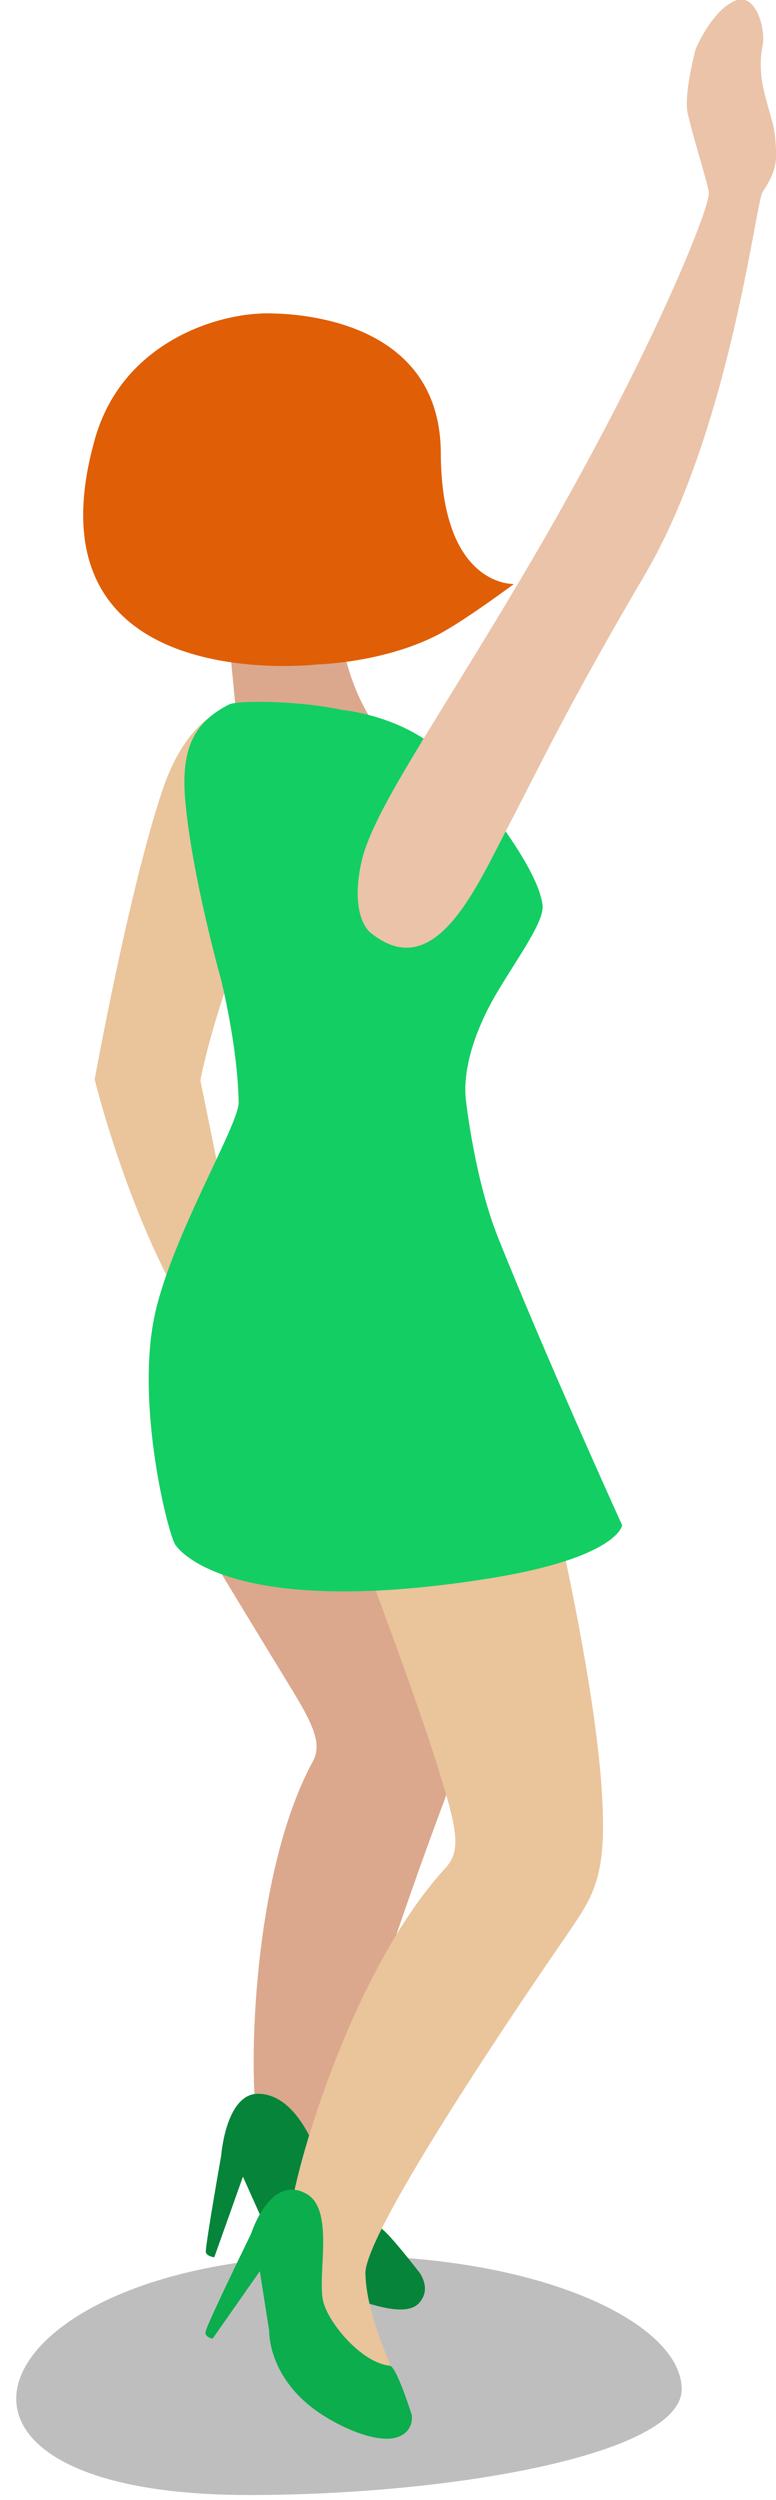 <?xml version="1.0" encoding="UTF-8" standalone="no"?>
<!-- Created with Inkscape (http://www.inkscape.org/) -->

<svg
   xmlns:dc="http://purl.org/dc/elements/1.1/"
   xmlns:cc="http://creativecommons.org/ns#"
   xmlns:rdf="http://www.w3.org/1999/02/22-rdf-syntax-ns#"
   xmlns:svg="http://www.w3.org/2000/svg"
   xmlns="http://www.w3.org/2000/svg"
   xmlns:sodipodi="http://sodipodi.sourceforge.net/DTD/sodipodi-0.dtd"
   xmlns:inkscape="http://www.inkscape.org/namespaces/inkscape"
   width="1.858mm"
   height="5.984mm"
   viewBox="0 0 1.858 5.984"
   version="1.1"
   id="svg113590"
   inkscape:version="0.92.2 (5c3e80d, 2017-08-06)"
   sodipodi:docname="people-dancing-11.svg">
  <defs
     id="defs113584">
    <clipPath
       id="clipPath6938"
       clipPathUnits="userSpaceOnUse">
      <path
         inkscape:connector-curvature="0"
         id="path6936"
         d="m 332.31,670.939 h 80.557 V 627.742 H 332.31 Z" />
    </clipPath>
    <clipPath
       id="clipPath19962"
       clipPathUnits="userSpaceOnUse">
      <path
         inkscape:connector-curvature="0"
         id="path19960"
         d="m 509.182,647.722 h 56.485 v -19.98 h -56.485 z" />
    </clipPath>
    <clipPath
       id="clipPath19818"
       clipPathUnits="userSpaceOnUse">
      <path
         inkscape:connector-curvature="0"
         id="path19816"
         d="m 671.425,650.716 h 65.619 v -22.975 h -65.619 z" />
    </clipPath>
    <clipPath
       id="clipPath14734"
       clipPathUnits="userSpaceOnUse">
      <path
         inkscape:connector-curvature="0"
         id="path14732"
         d="m 800.948,651.727 h 68.678 v -23.986 h -68.678 z" />
    </clipPath>
    <clipPath
       id="clipPath14822"
       clipPathUnits="userSpaceOnUse">
      <path
         inkscape:connector-curvature="0"
         id="path14820"
         d="m 957.738,645.951 h 63.252 v -18.209 h -63.252 z" />
    </clipPath>
    <clipPath
       id="clipPath20130"
       clipPathUnits="userSpaceOnUse">
      <path
         inkscape:connector-curvature="0"
         id="path20128"
         d="m 1084.85,651.425 h 64.51 v -23.683 h -64.51 z" />
    </clipPath>
    <clipPath
       id="clipPath20722"
       clipPathUnits="userSpaceOnUse">
      <path
         inkscape:connector-curvature="0"
         id="path20720"
         d="m 1222.08,654.393 h 75.95 v -26.652 h -75.95 z" />
    </clipPath>
    <clipPath
       id="clipPath20266"
       clipPathUnits="userSpaceOnUse">
      <path
         inkscape:connector-curvature="0"
         id="path20264"
         d="m 1383.9,646.412 h 44.62 v -18.67 h -44.62 z" />
    </clipPath>
    <clipPath
       id="clipPath20442"
       clipPathUnits="userSpaceOnUse">
      <path
         inkscape:connector-curvature="0"
         id="path20440"
         d="m 1493.26,654.136 h 75.09 v -26.394 h -75.09 z" />
    </clipPath>
    <clipPath
       id="clipPath20366"
       clipPathUnits="userSpaceOnUse">
      <path
         inkscape:connector-curvature="0"
         id="path20364"
         d="m 1632.21,651.13 h 77.31 v -23.389 h -77.31 z" />
    </clipPath>
    <clipPath
       id="clipPath20538"
       clipPathUnits="userSpaceOnUse">
      <path
         inkscape:connector-curvature="0"
         id="path20536"
         d="m 1778.62,646.625 h 45.13 v -18.883 h -45.13 z" />
    </clipPath>
  </defs>
  <sodipodi:namedview
     id="base"
     pagecolor="#ffffff"
     bordercolor="#666666"
     borderopacity="1.0"
     inkscape:pageopacity="0.0"
     inkscape:pageshadow="2"
     inkscape:zoom="0.35"
     inkscape:cx="-825.19253"
     inkscape:cy="511.949"
     inkscape:document-units="mm"
     inkscape:current-layer="layer1"
     showgrid="false"
     inkscape:window-width="1360"
     inkscape:window-height="706"
     inkscape:window-x="-8"
     inkscape:window-y="-8"
     inkscape:window-maximized="1"
     fit-margin-top="0"
     fit-margin-left="0"
     fit-margin-right="0"
     fit-margin-bottom="0" />
  <g
     inkscape:label="Layer 1"
     inkscape:groupmode="layer"
     id="layer1"
     transform="translate(-140.847,-278.302)">
    <g
       id="g37236"
       transform="matrix(0.1,0,0,0.086,127.598,257.103)">
      <g
         transform="matrix(0.353,0,0,-0.353,138.55,266.085)"
         id="g20524">
        <path
           inkscape:connector-curvature="0"
           id="path20526"
           style="fill:#eac49b;fill-opacity:1;fill-rule:nonzero;stroke:none"
           d="m 0,0 c 0,0 -3.955,0.752 -6.146,-6.813 -2.266,-7.828 -4.6,-22.816 -4.6,-22.816 0,0 2.869,-13.68 8.035,-21.392 1.824,-2.717 2.764,0.568 2.764,0.568 l -3.629,20.754 c 1.308,7.644 5.359,18.092 6.551,22.713 C 4.006,-2.998 1.578,-0.27 0,0" />
      </g>
      <g
         transform="matrix(0.353,0,0,-0.353,138.498,283.342)"
         id="g20528">
        <path
           inkscape:connector-curvature="0"
           id="path20530"
           style="fill:#eac49b;fill-opacity:1;fill-rule:nonzero;stroke:none"
           d="m 0,0 c 0,0 2.475,-6.129 2.73,-7.063 0.5,-1.818 0.12,-2.679 -0.521,-3.728 -0.643,-1.049 -2.488,-2.35 -2.488,-2.35 0,0 -2.895,-0.662 -3.153,0.539 -0.257,1.202 0.403,1.668 0.403,1.668 l 1.156,2.694 c 0,0 -1.441,5.105 -0.818,6.734 C -2.064,0.123 0,0 0,0" />
      </g>
      <g
         transform="matrix(0.353,0,0,-0.353,-494.972,537.539)"
         id="g20532">
        <g
           id="g20534" />
        <g
           id="g20546">
          <g
             style="opacity:0.29"
             id="g20544"
             clip-path="url(#clipPath20538)">
            <g
               id="g20542"
               transform="translate(1800.668,646.625)">
              <path
                 inkscape:connector-curvature="0"
                 id="path20540"
                 style="fill:#231f20;fill-opacity:1;fill-rule:nonzero;stroke:none"
                 d="m 0,0 c 13.719,0 23.082,-5.398 23.082,-10.541 0,-5.143 -15.613,-8.342 -29.338,-8.342 C -31.428,-18.883 -24.42,0 0,0" />
            </g>
          </g>
        </g>
      </g>
      <g
         transform="matrix(0.353,0,0,-0.353,136.726,288.194)"
         id="g20548">
        <path
           inkscape:connector-curvature="0"
           id="path20550"
           style="fill:#dba88d;fill-opacity:1;fill-rule:nonzero;stroke:none"
           d="m 0,0 c 0.184,-0.545 4.318,-8.5 7.586,-14.703 1.623,-3.076 2.295,-4.645 1.629,-6.074 -4.43,-9.528 -4.305,-26.561 -3.713,-28.352 0,0 3.223,-10.543 7.498,-9.85 0.609,0.104 1.449,0.249 1.225,0.803 -0.104,0.262 -2.37,3.799 -3.075,5.776 -1.212,3.394 7.018,28.638 7.018,28.638 0.721,2.41 1.103,3.934 0.518,7.545 C 18.244,-13.504 9.648,16.48 9.648,16.48 L 1.242,21.15 C 1.242,21.15 -3.598,10.707 0,0" />
      </g>
      <g
         transform="matrix(0.353,0,0,-0.353,140.284,307.165)"
         id="g20552">
        <path
           inkscape:connector-curvature="0"
           id="path20554"
           style="fill:#068439;fill-opacity:1;fill-rule:nonzero;stroke:none"
           d="m 0,0 c 0,0 1.197,-3.818 3.707,-3.834 0.346,-0.002 2.621,-3.432 2.621,-3.432 0,0 0.92,-1.306 0.02,-2.47 -0.903,-1.166 -3.467,-0.065 -5.143,0.658 -4.158,1.791 -5.16,5.033 -5.16,5.033 l -1.647,4.268 -1.943,-6.354 c 0,0 -0.582,0.09 -0.576,0.453 0.016,0.805 1.045,7.576 1.045,7.576 0,0 0.314,4.924 2.541,4.866 C -1.299,6.676 0,0 0,0" />
      </g>
      <g
         transform="matrix(0.353,0,0,-0.353,141.106,289.514)"
         id="g20556">
        <path
           inkscape:connector-curvature="0"
           id="path20558"
           style="fill:#eac49b;fill-opacity:1;fill-rule:nonzero;stroke:none"
           d="m 0,0 c 0.057,-0.592 3.854,-11.84 5.654,-18.873 0.899,-3.488 1.203,-5.229 0.19,-6.512 -6.75,-8.535 -10.713,-25.726 -10.545,-27.672 0,0 0.713,-11.396 5.189,-11.724 0.641,-0.041 1.83,-1.026 1.741,-0.414 -0.086,0.59 -1.788,4.484 -1.852,7.777 -0.07,3.734 13.768,26.879 13.768,26.879 1.306,2.256 2.212,3.687 2.334,7.475 0.334,10.496 -4.913,33.843 -4.913,33.843 L 7.871,18.77 C 7.871,18.77 -1.055,11.646 0,0" />
      </g>
      <g
         transform="matrix(0.353,0,0,-0.353,138.326,269.132)"
         id="g20560">
        <path
           inkscape:connector-curvature="0"
           id="path20562"
           style="fill:#dba88d;fill-opacity:1;fill-rule:nonzero;stroke:none"
           d="m 0,0 c 0.576,-1.424 -0.369,-4.105 2.975,-5.434 2.127,-0.841 5.923,6.139 8.728,8.918 0.438,0.434 -3.916,1.799 -5.187,10.903 -0.27,1.947 0.107,4.552 0.107,4.552 l -8.256,3.493 c 0,0 0.528,-7.94 1.27,-16.301 C -0.313,5.559 -0.682,1.684 0,0" />
      </g>
      <g
         transform="matrix(0.353,0,0,-0.353,143.581,268.127)"
         id="g20564">
        <path
           inkscape:connector-curvature="0"
           id="path20566"
           style="fill:#13ce63;fill-opacity:1;fill-rule:nonzero;stroke:none"
           d="m 0,0 c 0,0 4.957,-6.576 5.379,-10.063 0.16,-1.339 -1.742,-4.244 -3.209,-7.177 -1.092,-2.188 -2.293,-5.52 -1.975,-8.375 0.055,-0.479 0.639,-6.246 2.159,-10.672 3.24,-9.451 8.429,-22.719 8.429,-22.719 0,0 -0.31,-2.586 -9.16,-4.211 -17.955,-3.299 -21.117,2.631 -21.117,2.631 -0.414,0.387 -2.838,11.131 -1.375,18.457 1.23,6.149 5.66,14.744 5.637,16.465 -0.065,4.459 -1.192,9.68 -1.192,9.68 0,0 -2,8.273 -2.433,14.183 -0.319,4.34 0.777,6.196 2.964,7.516 0.547,0.334 4.717,0.332 7.713,-0.438 0,0 5.432,-0.511 8.18,-5.277" />
      </g>
      <g
         transform="matrix(0.353,0,0,-0.353,138.246,261.447)"
         id="g20568">
        <path
           inkscape:connector-curvature="0"
           id="path20570"
           style="fill:#eac49b;fill-opacity:1;fill-rule:nonzero;stroke:none"
           d="m 0,0 c 1.875,0.957 3.41,-1.611 3.41,-1.611 0,0 0.35,-2.801 0.877,-4.231 C 4.615,-6.711 2.504,-6.555 1.531,-5.605 1.467,-5.543 0.23,-4.445 0.152,-4.359 -1.004,-3.131 -1.768,-0.912 0,0" />
      </g>
      <g
         transform="matrix(0.353,0,0,-0.353,140.225,310.541)"
         id="g20572">
        <path
           inkscape:connector-curvature="0"
           id="path20574"
           style="fill:#0bad4d;fill-opacity:1;fill-rule:nonzero;stroke:none"
           d="m 0,0 c 0.32,-1.678 2.586,-4.896 4.533,-5.115 0.447,-0.051 1.479,-3.864 1.479,-3.864 0,0 0.189,-1.064 -0.69,-1.63 -1.283,-0.825 -3.83,0.464 -5.343,1.597 -3.762,2.799 -3.633,6.653 -3.633,6.653 l -0.635,4.695 -3.203,-5.32 c 0,0 -0.584,0.119 -0.471,0.591 0.197,0.813 3.082,7.686 3.082,7.686 0,0 1.293,4.764 3.764,3.139 C 0.789,7.18 -0.398,2.088 0,0" />
      </g>
      <g
         transform="matrix(0.353,0,0,-0.353,134.763,258.717)"
         id="g20576">
        <path
           inkscape:connector-curvature="0"
           id="path20578"
           style="fill:#e05e05;fill-opacity:1;fill-rule:nonzero;stroke:none"
           d="m 0,0 c 1.799,7.41 7.938,9.736 11.215,9.883 l -0.002,0.006 c 0,0 12.209,0.814 12.246,-11.004 0.035,-10.602 4.959,-10.324 4.959,-10.324 0,0 -3.48,-3.014 -5.225,-4.043 -3.711,-2.192 -8.113,-2.299 -8.113,-2.299 0,0 -20.072,-2.766 -15.08,17.781" />
      </g>
      <g
         transform="matrix(0.353,0,0,-0.353,141.356,272.454)"
         id="g20580">
        <path
           inkscape:connector-curvature="0"
           id="path20582"
           style="fill:#eac3a9;fill-opacity:1;fill-rule:nonzero;stroke:none"
           d="m 0,0 c 0,0 -1.391,1.17 -0.625,5.439 0.711,3.944 4.717,10.45 10.912,22.592 8.498,16.66 12.688,28.895 12.68,30.264 -0.006,0.519 -1.008,4.107 -1.434,6.262 -0.295,1.523 0.531,5.082 0.531,5.082 0,0 1.079,3.027 2.647,3.81 1.48,0.74 2.111,-2.295 1.904,-3.494 -0.529,-3.068 0.709,-5.256 0.848,-7.303 0.105,-1.588 0.211,-2.433 -0.861,-4.281 C 26.152,57.592 24.383,39.605 18.646,28.256 13.332,17.725 11.563,13.27 9.369,8.391 7.178,3.518 4.369,-4.184 0,0" />
      </g>
    </g>
  </g>
</svg>
